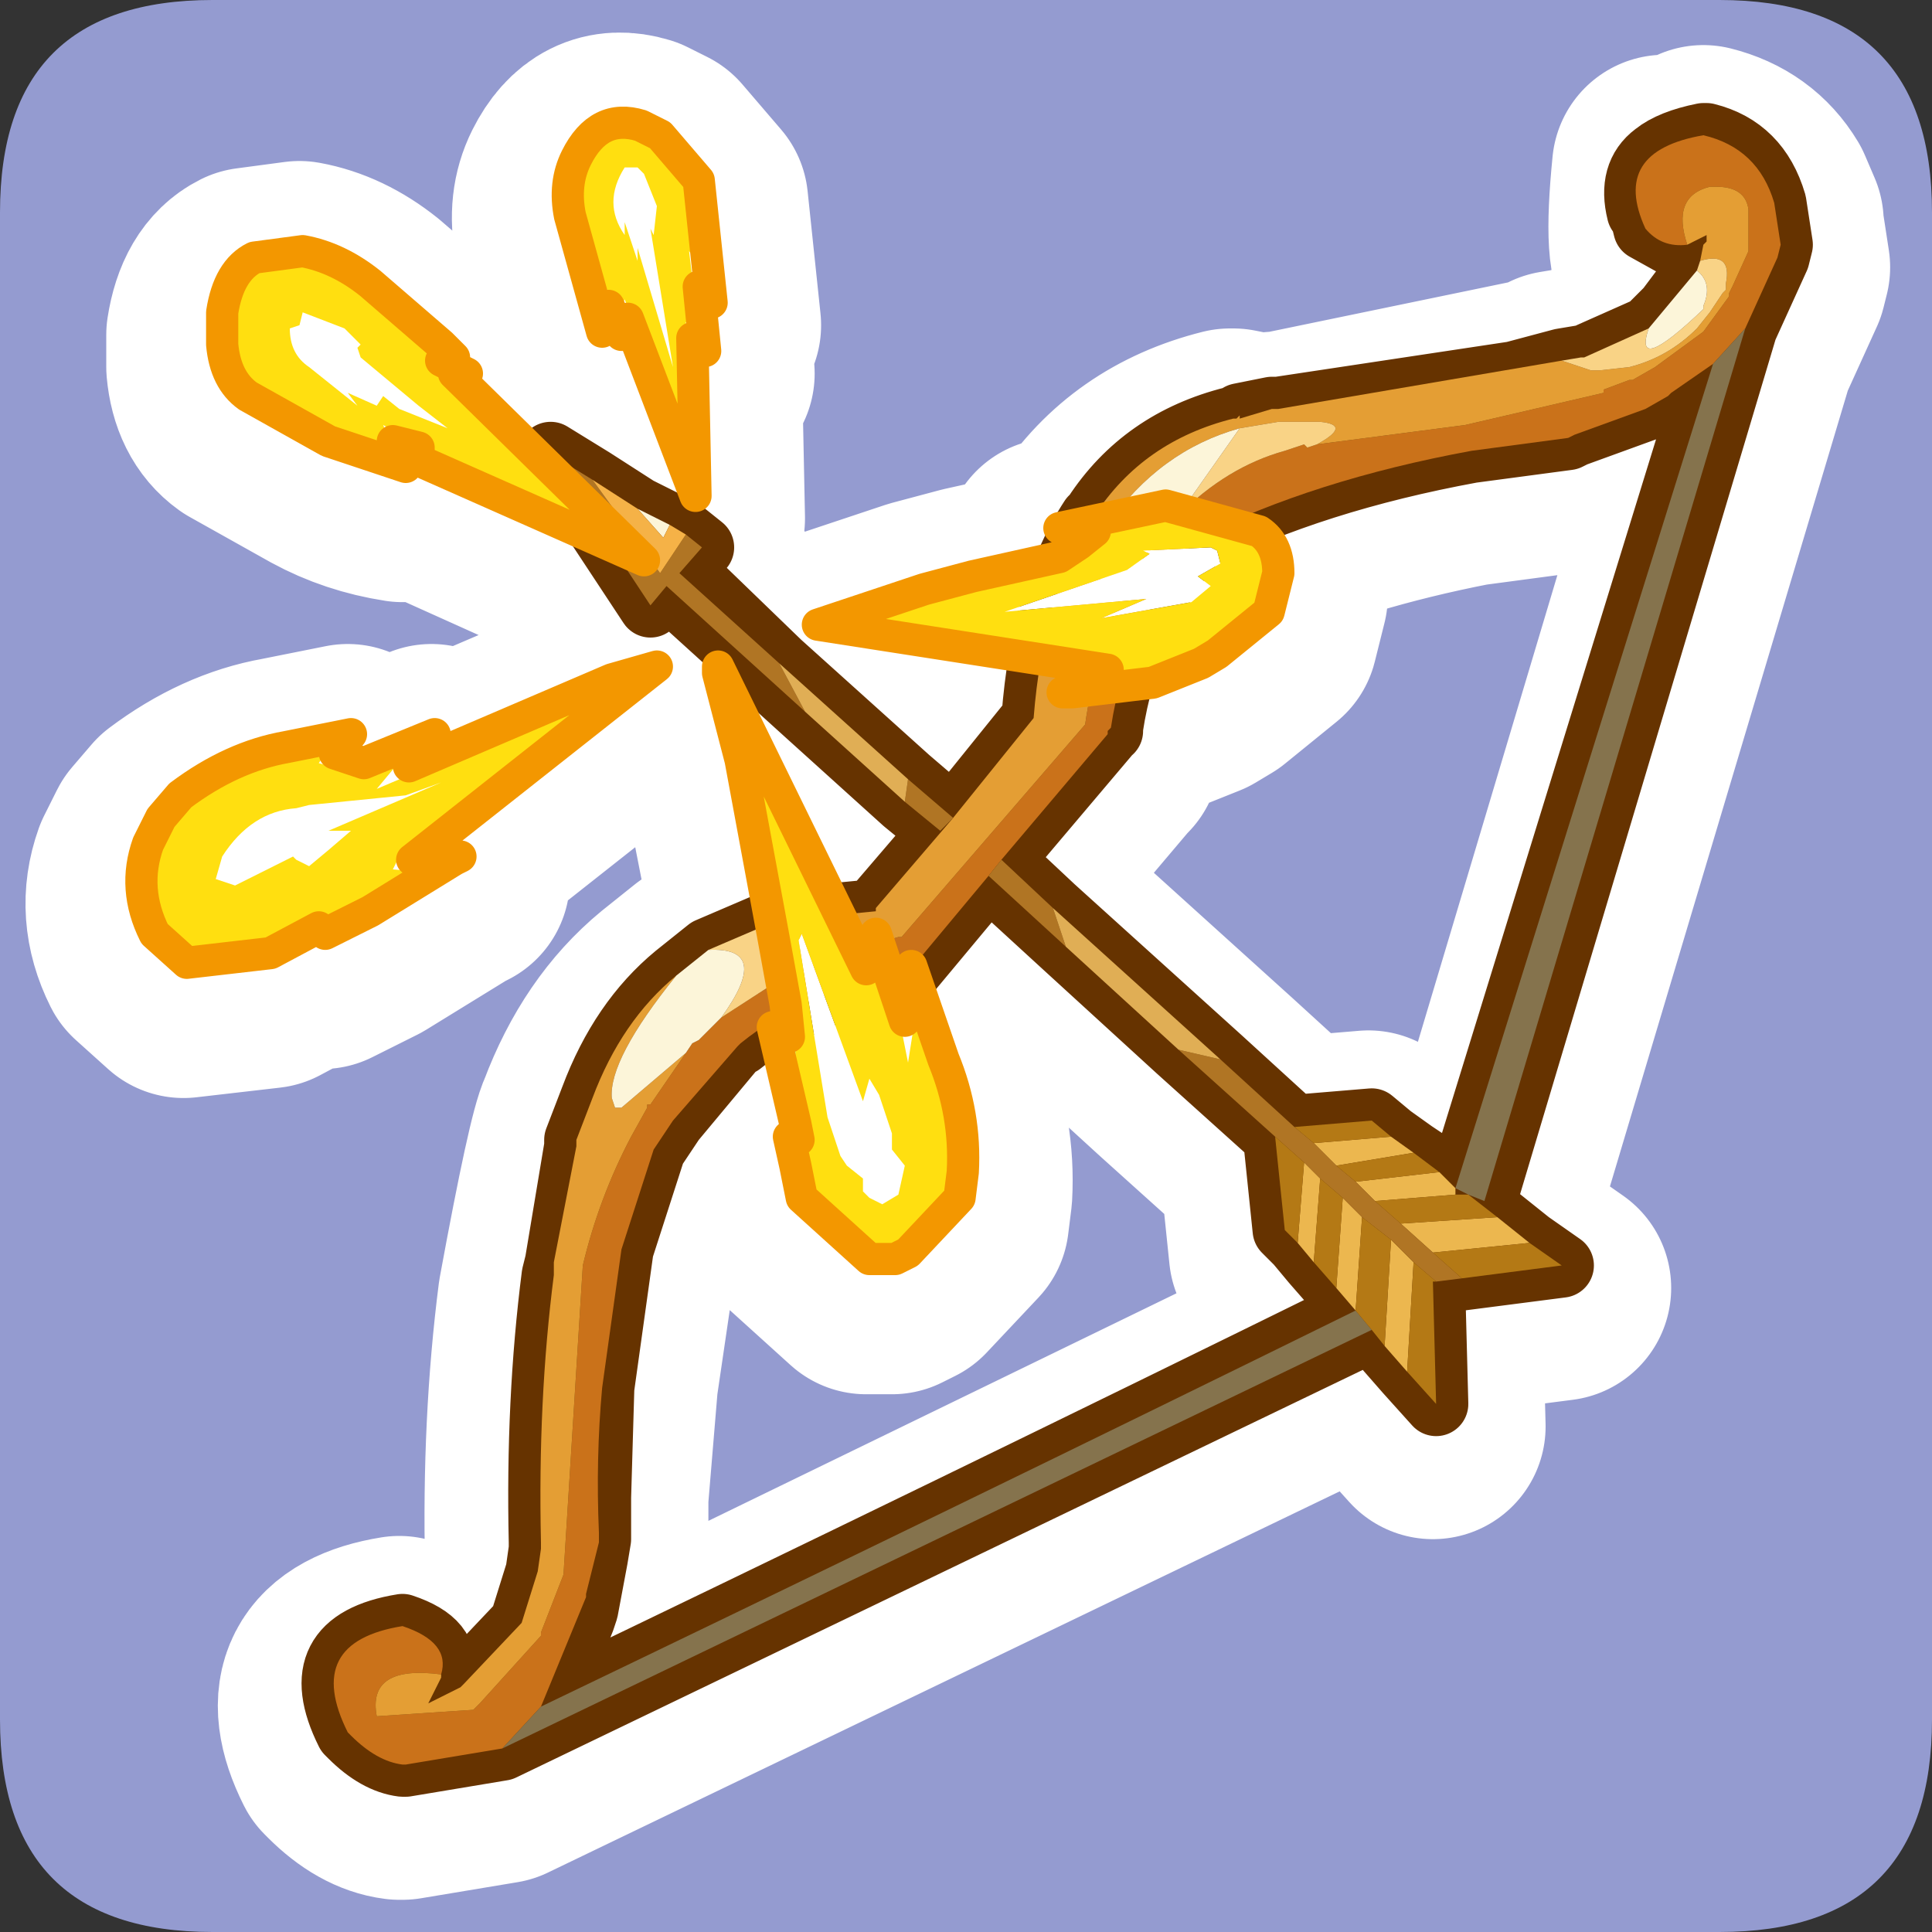 <?xml version="1.0" encoding="UTF-8" standalone="no"?>
<svg xmlns:ffdec="https://www.free-decompiler.com/flash" xmlns:xlink="http://www.w3.org/1999/xlink" ffdec:objectType="frame" height="30.0px" width="30.0px" xmlns="http://www.w3.org/2000/svg">
  <rect width="100%" height="100%" fill="#333333" stroke="none"/>
  <g transform="matrix(1.0, 0.0, 0.0, 1.0, 0.0, 0.0)">
    <use ffdec:characterId="1" height="30.0" transform="matrix(1.0, 0.0, 0.0, 1.0, 0.0, 0.0)" width="30.0" xlink:href="#shape0"/>
  </g>
  <defs>
    <g id="shape0" transform="matrix(1.0, 0.0, 0.0, 1.0, 0.0, 0.0)">
      <path d="M0.0 0.0 L30.0 0.0 30.0 30.0 0.0 30.0 0.0 0.0" fill="#33cc66" fill-opacity="0.0" fill-rule="evenodd" stroke="none"/>
      <path d="M26.7 30.0 L3.3 30.0 Q0.0 30.0 0.0 26.7 L0.0 3.3 Q0.0 0.0 3.3 0.0 L26.7 0.0 Q30.0 0.0 30.0 3.3 L30.0 26.7 Q30.0 30.0 26.7 30.0" fill="#949bd0" fill-rule="evenodd" stroke="none"/>
      <path d="M26.45 2.45 Q27.05 2.6 27.35 3.1 L27.5 3.45 27.5 3.5 27.6 4.15 27.55 4.35 27.05 5.45 23.0 19.0 22.75 18.9 23.2 19.25 23.7 19.65 24.2 20.0 22.65 20.2 22.25 20.25 22.2 20.25 22.25 22.15 21.8 21.65 21.45 21.25 21.25 21.0 7.75 27.5 6.25 27.75 6.2 27.75 Q5.8 27.7 5.4 27.3 L5.35 27.25 Q4.65 25.85 6.2 25.6 6.95 25.85 6.8 26.35 L6.8 26.4 6.6 26.8 6.9 26.65 7.1 26.55 7.15 26.5 8.05 25.55 8.3 24.75 8.35 24.4 8.35 24.3 Q8.3 22.1 8.55 20.15 9.0 17.7 9.15 17.4 9.6 16.2 10.45 15.5 L10.95 15.1 Q11.4 14.85 11.95 14.7 L11.45 12.15 11.1 10.8 11.1 10.7 13.0 14.55 13.55 14.5 13.55 14.45 14.75 13.05 14.55 13.25 14.0 12.8 12.45 11.4 10.3 9.45 10.05 9.75 9.45 8.85 6.45 7.5 6.45 7.3 6.05 7.2 6.25 7.6 Q5.6 7.5 5.05 7.2 L3.8 6.5 Q3.45 6.25 3.4 5.7 L3.4 5.2 Q3.5 4.55 3.9 4.35 L4.65 4.25 Q5.2 4.35 5.7 4.75 L6.8 5.7 7.0 5.9 6.8 5.95 7.2 6.15 7.0 6.15 8.95 8.05 8.5 7.4 9.15 7.8 9.85 8.25 10.35 8.5 10.6 8.65 10.85 8.85 10.55 9.2 12.05 10.65 14.05 12.45 14.75 13.05 16.0 11.5 16.15 10.6 12.65 10.05 14.3 9.5 15.05 9.3 16.4 9.0 16.65 8.85 16.8 8.6 16.4 8.55 16.95 8.4 16.95 8.35 Q17.7 7.2 19.1 6.85 L19.15 6.85 19.65 6.95 19.8 6.9 19.9 6.9 24.25 6.0 24.2 5.95 24.5 5.9 24.55 5.9 24.65 5.85 24.85 5.8 25.55 5.45 25.85 5.15 26.2 4.75 26.3 4.55 26.35 4.45 26.35 4.4 Q26.85 4.25 26.75 4.75 L26.75 4.85 26.7 4.9 26.5 5.2 26.4 5.5 26.8 4.95 26.8 4.9 26.85 4.8 27.1 4.25 27.1 3.6 Q27.05 3.25 26.6 3.25 M27.05 5.45 L26.55 6.0 25.9 6.45 25.85 6.5 25.5 6.7 24.4 7.1 24.3 7.15 22.8 7.35 Q20.75 7.75 19.15 8.45 L19.5 8.6 19.8 9.25 19.65 9.85 18.85 10.5 18.6 10.65 17.85 10.95 17.35 11.1 17.2 11.65 17.2 11.7 17.15 11.7 17.15 11.75 15.5 13.7 16.3 14.45 18.9 16.8 20.05 17.85 21.25 17.75 21.55 18.0 21.9 18.25 22.35 18.55 22.6 18.85 22.55 18.9 22.75 18.9 M25.85 2.6 Q25.7 4.1 25.95 4.15 M24.55 5.9 L24.25 6.0 24.65 6.1 24.8 6.1 25.25 6.05 25.65 6.05 M19.8 6.9 L20.35 7.05 19.65 6.95 19.6 6.95 19.2 7.0 18.35 8.25 18.4 8.25 19.9 7.35 20.4 7.25 20.45 7.25 23.15 6.65 24.0 6.7 M21.9 18.25 L20.7 18.45 21.0 18.7 22.3 18.55 22.35 18.55 M21.55 18.0 L20.35 18.1 20.7 18.45 M23.2 19.25 L21.7 19.35 22.2 19.8 23.7 19.65 M20.45 18.65 L20.35 19.95 20.7 20.35 20.8 18.95 21.1 19.25 21.55 19.6 21.9 19.95 22.25 20.25 M21.0 18.7 L21.3 19.0 22.55 18.9 M21.1 19.25 L21.0 20.7 21.25 21.0 M20.7 20.35 L21.0 20.7 8.35 26.85 7.75 27.5 M21.3 19.0 L21.7 19.35 M21.55 19.6 L21.45 21.25 M22.2 19.8 L22.65 20.2 M21.9 19.95 L21.8 21.65 M11.0 5.05 L10.8 4.8 10.9 5.8 10.7 5.6 10.75 8.05 9.7 5.3 9.6 5.55 9.4 5.1 9.3 5.5 8.8 3.7 Q8.7 3.2 8.9 2.8 9.25 2.1 9.9 2.3 L10.2 2.45 10.8 3.15 11.0 5.05 M9.85 8.25 L10.25 8.7 10.35 8.5 M9.15 7.8 L10.2 9.25 10.6 8.65 M12.05 10.65 L12.45 11.4 M19.2 7.0 Q18.05 7.3 17.3 8.3 L18.05 8.2 18.35 8.25 M18.4 8.25 L19.15 8.45 M16.65 8.85 L16.7 8.8 16.95 8.6 16.8 8.6 M16.95 8.4 L17.3 8.3 M16.95 10.75 L16.95 10.85 17.15 10.75 16.95 10.75 16.15 10.6 M13.0 14.55 L13.25 15.1 13.5 15.0 13.55 14.85 13.6 15.0 13.9 14.9 13.95 14.9 16.8 11.6 16.9 11.1 16.6 11.1 16.45 11.1 16.95 10.85 M17.35 11.1 L16.9 11.1 M8.95 8.05 L9.95 9.05 9.45 8.85 M6.7 11.75 L6.3 12.25 9.45 10.9 10.15 10.7 6.35 13.7 7.1 13.65 7.0 13.7 5.7 14.5 5.0 14.85 4.9 14.75 4.15 15.15 2.85 15.3 2.35 14.85 Q2.0 14.15 2.25 13.45 L2.45 13.05 2.75 12.7 Q3.55 12.1 4.4 11.95 L5.4 11.75 5.15 12.05 5.6 12.2 6.7 11.75 M11.1 16.2 L10.8 16.5 10.7 16.55 10.6 16.7 10.05 17.5 10.0 17.5 10.0 17.55 9.75 18.0 Q9.25 18.9 9.0 20.0 L8.7 24.8 8.35 25.7 8.35 25.75 7.3 26.9 5.8 27.0 Q5.65 26.2 6.8 26.35 M10.45 15.5 Q9.4 16.8 9.45 17.4 L9.5 17.55 9.6 17.55 10.6 16.7 M8.35 26.85 L8.9 25.75 9.0 25.5 9.05 25.35 9.15 24.85 9.2 24.55 9.25 24.3 9.25 24.25 9.25 23.6 9.25 23.25 9.3 22.65 9.4 21.45 9.65 19.75 Q9.8 18.9 10.1 18.2 L10.4 17.75 M13.6 15.0 L13.8 15.5 14.05 15.45 14.1 15.4 15.3 13.95 15.5 13.7 M16.3 14.45 L16.5 15.05 18.25 16.65 18.9 16.8 M15.3 13.95 L16.5 15.05 M19.75 18.0 L19.9 19.45 20.1 19.65 20.2 18.4 19.75 18.0 18.25 16.65 M14.05 12.45 L14.0 12.8 M13.25 15.1 L13.4 15.4 13.5 15.0 M11.45 16.55 L12.2 16.1 12.15 15.95 12.1 15.55 11.95 14.85 11.95 14.7 M14.1 15.4 L14.6 16.8 Q14.95 17.65 14.9 18.55 L14.85 18.95 14.05 19.8 13.85 19.9 13.45 19.9 12.4 18.95 12.3 18.45 12.2 18.0 12.3 18.0 12.35 18.05 12.3 17.8 11.95 16.3 12.2 16.45 12.2 16.1 M13.8 15.5 L14.0 16.2 14.1 15.4 M20.1 19.65 L20.35 19.95 M20.05 17.85 L20.35 18.1" fill="none" stroke="#ffffff" stroke-linecap="round" stroke-linejoin="round" stroke-width="3.5"/>
      <path d="M26.2 3.75 L26.0 3.8 25.55 3.55 25.5 3.35 25.45 3.3 Q25.3 2.7 25.7 2.4 25.95 2.2 26.45 2.1 L26.5 2.1 Q27.3 2.3 27.55 3.15 L27.65 3.8 27.6 4.0 27.1 5.1 26.6 5.65 25.95 6.1 25.9 6.15 25.55 6.35 24.45 6.75 24.35 6.8 22.85 7.0 Q20.4 7.45 18.6 8.35 L18.55 8.4 Q17.5 9.65 17.25 11.3 L17.25 11.35 17.2 11.35 17.2 11.4 15.55 13.35 15.35 13.6 14.1 15.1 Q12.55 15.35 11.5 16.2 L11.45 16.2 10.45 17.4 10.15 17.85 9.65 19.4 9.35 21.55 9.3 23.25 9.3 23.9 9.25 24.2 9.1 25.0 9.05 25.15 8.95 25.4 8.4 26.5 7.8 27.15 6.3 27.4 6.25 27.4 Q5.85 27.35 5.45 26.95 L5.4 26.9 Q4.7 25.5 6.25 25.25 7.0 25.5 6.85 26.0 5.7 25.85 5.85 26.65 L7.35 26.55 7.45 26.5 7.45 26.45 8.4 25.4 8.4 25.35 8.75 24.45 9.05 19.65 Q9.3 18.55 9.8 17.65 L10.05 17.2 10.05 17.15 10.1 17.15 10.65 16.35 10.75 16.2 10.85 16.15 11.15 15.85 11.2 15.8 11.25 15.8 11.25 15.75 12.05 15.25 Q12.9 14.8 13.95 14.55 L14.0 14.55 16.85 11.25 Q17.0 10.2 17.45 9.15 L17.45 9.1 17.45 9.05 17.5 9.0 17.95 8.4 18.0 8.35 18.2 8.1 18.25 8.1 18.25 8.05 18.3 8.0 Q19.05 7.25 19.95 7.0 L20.25 6.9 20.3 6.9 20.5 6.9 22.75 6.6 24.5 6.2 24.9 6.05 25.3 5.95 25.35 5.9 25.7 5.7 26.25 5.35 26.45 5.15 26.85 4.6 26.85 4.55 26.9 4.45 27.15 3.9 27.15 3.25 Q27.1 2.9 26.65 2.9 L26.55 2.9 26.3 3.0 Q26.0 3.25 26.2 3.75" fill="#965513" fill-rule="evenodd" stroke="none"/>
      <path d="M26.2 3.75 Q26.0 3.25 26.3 3.0 L26.55 2.9 26.65 2.9 Q27.1 2.9 27.15 3.25 L27.15 3.9 26.9 4.45 26.85 4.55 26.85 4.6 26.45 5.15 26.25 5.35 25.7 5.7 25.35 5.9 25.3 5.95 24.9 6.05 24.5 6.2 22.75 6.6 20.5 6.9 Q21.0 6.6 20.5 6.55 L19.95 6.55 19.85 6.55 19.25 6.65 Q18.0 7.0 17.2 8.15 L17.15 8.2 Q16.8 9.15 17.45 9.15 17.0 10.2 16.85 11.25 L14.0 14.55 13.95 14.55 Q12.9 14.8 12.05 15.25 12.8 14.6 12.05 14.3 L13.6 14.15 13.6 14.1 14.8 12.7 16.05 11.15 Q16.2 9.2 16.95 8.05 L17.0 8.05 17.0 8.0 Q17.75 6.85 19.15 6.5 L19.2 6.5 19.25 6.45 19.75 6.35 19.85 6.35 23.5 5.8 24.25 5.6 Q24.35 5.8 24.75 5.75 L24.8 5.75 24.85 5.75 25.3 5.7 26.3 5.1 26.35 5.1 26.55 4.85 26.75 4.55 26.8 4.5 26.8 4.4 Q26.9 3.9 26.4 4.05 L26.5 3.8 26.5 3.75 26.5 3.65 26.4 3.7 26.3 3.75 26.2 3.75 M10.65 16.35 L10.1 17.15 10.05 17.15 10.05 17.2 9.8 17.65 Q9.3 18.55 9.05 19.65 L8.75 24.45 8.4 25.35 8.4 25.4 7.45 26.45 7.45 26.5 7.35 26.55 5.85 26.65 Q5.7 25.85 6.85 26.0 L6.85 26.05 6.65 26.45 6.95 26.3 7.15 26.2 7.2 26.15 8.1 25.2 8.35 24.4 8.4 24.05 8.4 23.95 Q8.35 21.75 8.6 19.8 L8.65 19.6 8.95 17.8 8.95 17.75 8.95 17.7 9.2 17.05 Q9.65 15.85 10.5 15.15 9.45 16.45 9.5 17.05 L9.55 17.2 9.65 17.2 10.65 16.35" fill="#b77618" fill-rule="evenodd" stroke="none"/>
      <path d="M20.5 6.9 L20.3 6.9 20.25 6.9 19.95 7.0 Q19.05 7.25 18.3 8.0 L19.25 6.65 19.85 6.55 19.95 6.55 20.5 6.55 Q21.0 6.6 20.5 6.9 M12.05 15.25 L11.25 15.75 Q12.0 14.7 11.0 14.75 L12.05 14.3 Q12.8 14.6 12.05 15.25 M26.4 4.05 Q26.9 3.9 26.8 4.4 L26.8 4.5 26.75 4.55 26.55 4.85 26.35 5.1 26.3 5.1 25.3 5.7 24.85 5.75 24.8 5.75 24.75 5.75 Q24.35 5.8 24.25 5.6 L24.55 5.55 24.6 5.55 24.7 5.5 25.6 5.1 Q25.5 5.4 25.65 5.4 L26.4 4.8 26.45 4.75 26.45 4.8 26.45 4.75 26.45 4.35 26.35 4.2 26.4 4.1 26.4 4.05" fill="#f5be4a" fill-rule="evenodd" stroke="none"/>
      <path d="M18.3 8.0 L18.25 8.05 18.25 8.1 18.2 8.1 18.0 8.35 17.95 8.4 17.5 9.0 17.45 9.05 17.45 9.1 17.45 9.15 Q16.8 9.15 17.15 8.2 L17.2 8.15 Q18.0 7.0 19.25 6.65 L18.3 8.0 M11.25 15.75 L11.25 15.8 11.2 15.8 11.15 15.85 10.85 16.15 10.75 16.2 10.65 16.35 9.65 17.2 9.55 17.2 9.5 17.05 Q9.45 16.45 10.5 15.15 L11.0 14.75 Q12.0 14.7 11.25 15.75 M26.35 4.2 L26.45 4.35 26.45 4.75 26.45 4.8 26.45 4.75 26.4 4.8 25.65 5.4 Q25.5 5.4 25.6 5.1 L25.9 4.8 26.35 4.2 M9.9 7.9 L10.4 8.15 10.3 8.35 9.9 7.9" fill="#fcf5d9" fill-rule="evenodd" stroke="none"/>
      <path d="M7.8 27.15 L8.4 26.5 Q14.75 23.45 21.05 20.35 L21.3 20.65 7.8 27.15 M26.6 5.65 L27.1 5.1 23.05 18.65 22.8 18.55 22.65 18.45 26.6 5.65" fill="#85734d" fill-rule="evenodd" stroke="none"/>
      <path d="M15.35 13.6 L15.55 13.35 16.35 14.1 16.55 14.7 15.35 13.6 M22.7 19.85 L22.3 19.9 21.95 19.6 21.6 19.25 21.15 18.9 20.85 18.6 20.5 18.25 20.25 18.05 19.8 17.65 18.3 16.3 18.95 16.45 20.1 17.5 20.4 17.75 20.75 18.1 21.05 18.35 21.35 18.65 21.75 19.0 22.25 19.45 22.7 19.85 M14.1 12.1 L14.8 12.7 14.6 12.9 14.05 12.45 14.1 12.1 M12.5 11.05 L10.35 9.1 10.1 9.4 8.55 7.05 9.2 7.45 10.25 8.9 10.65 8.3 10.9 8.5 10.6 8.85 12.1 10.3 12.5 11.05" fill="#774e18" fill-rule="evenodd" stroke="none"/>
      <path d="M14.1 12.1 L14.05 12.45 12.5 11.05 12.1 10.3 14.1 12.1 M16.35 14.1 L18.95 16.45 18.3 16.3 16.55 14.7 16.35 14.1" fill="#e0ae55" fill-rule="evenodd" stroke="none"/>
      <path d="M23.25 18.9 L23.75 19.3 22.25 19.45 21.75 19.0 23.25 18.9 M21.85 21.3 L21.5 20.9 21.6 19.25 21.95 19.6 21.85 21.3 M21.6 17.65 L21.95 17.9 20.75 18.1 20.4 17.75 21.6 17.65 M22.4 18.2 L22.65 18.45 22.6 18.55 21.35 18.65 21.05 18.35 22.4 18.2 M20.85 18.6 L21.15 18.9 21.05 20.35 20.75 20.0 20.85 18.6 M20.25 18.05 L20.5 18.25 20.4 19.6 20.15 19.3 20.25 18.05" fill="#ecb74f" fill-rule="evenodd" stroke="none"/>
      <path d="M22.8 18.55 L23.25 18.9 21.75 19.0 21.35 18.65 22.6 18.55 22.8 18.55 M23.75 19.3 L24.25 19.65 22.7 19.85 22.25 19.45 23.75 19.3 M22.3 19.9 L22.25 19.9 22.3 21.8 21.85 21.3 21.95 19.6 22.3 19.9 M21.5 20.9 L21.3 20.65 21.05 20.35 21.15 18.9 21.6 19.25 21.5 20.9 M20.1 17.5 L21.3 17.4 21.6 17.65 20.4 17.75 20.1 17.5 M21.95 17.9 L22.4 18.2 21.05 18.35 20.75 18.1 21.95 17.9 M20.5 18.25 L20.85 18.6 20.75 20.0 20.4 19.6 20.5 18.25 M19.8 17.65 L20.25 18.05 20.15 19.3 19.95 19.1 19.8 17.65" fill="#b47915" fill-rule="evenodd" stroke="none"/>
      <path d="M9.2 7.45 L9.9 7.9 10.3 8.35 10.4 8.15 10.65 8.3 10.25 8.9 9.2 7.45" fill="#f5b247" fill-rule="evenodd" stroke="none"/>
      <path d="M27.1 5.1 L27.6 4.0 27.65 3.8 27.55 3.15 Q27.3 2.3 26.5 2.1 L26.45 2.1 Q25.95 2.2 25.7 2.4 25.3 2.7 25.45 3.3 L25.5 3.35 25.55 3.55 26.0 3.8 26.2 3.75 Q26.0 3.25 26.3 3.0 L26.55 2.9 26.65 2.9 Q27.1 2.9 27.15 3.25 L27.15 3.9 26.9 4.45 26.85 4.55 26.85 4.6 26.45 5.15 26.25 5.35 25.7 5.7 25.35 5.9 25.3 5.95 24.9 6.05 24.5 6.2 22.75 6.6 20.5 6.9 20.3 6.9 20.25 6.9 19.95 7.0 Q19.05 7.25 18.3 8.0 L18.25 8.05 18.25 8.1 18.2 8.1 18.0 8.35 17.95 8.4 17.5 9.0 17.45 9.05 17.45 9.1 17.45 9.15 Q17.0 10.2 16.85 11.25 L14.0 14.55 13.95 14.55 Q12.9 14.8 12.05 15.25 L11.25 15.75 11.25 15.8 11.2 15.8 11.15 15.85 10.85 16.15 10.75 16.2 10.65 16.35 10.1 17.15 10.05 17.15 10.05 17.2 9.8 17.65 Q9.3 18.55 9.05 19.65 L8.75 24.45 8.4 25.35 8.4 25.4 7.45 26.45 7.45 26.5 7.35 26.55 5.85 26.65 Q5.7 25.85 6.85 26.0 7.0 25.5 6.25 25.25 4.7 25.5 5.4 26.9 L5.45 26.95 Q5.85 27.35 6.25 27.4 L6.3 27.4 7.8 27.15 8.4 26.5 8.95 25.4 9.05 25.15 9.1 25.0 9.25 24.2 9.3 23.9 9.3 23.25 9.35 21.55 9.65 19.4 10.15 17.85 10.45 17.4 11.45 16.2 11.5 16.2 Q12.55 15.35 14.1 15.1 L15.35 13.6 15.55 13.35 17.2 11.4 17.2 11.35 17.25 11.35 17.25 11.3 Q17.5 9.65 18.55 8.4 L18.6 8.35 Q20.4 7.45 22.85 7.0 L24.35 6.8 24.45 6.75 25.55 6.35 25.9 6.15 25.95 6.1 26.6 5.65 27.1 5.1 23.05 18.65 22.8 18.55 23.25 18.9 23.75 19.3 24.25 19.65 22.7 19.85 22.3 19.9 22.25 19.9 22.3 21.8 21.85 21.3 21.5 20.9 21.3 20.65 7.8 27.15 M26.2 3.75 L26.3 3.75 26.4 3.7 26.5 3.65 26.5 3.75 26.5 3.8 26.4 4.05 Q26.9 3.9 26.8 4.4 L26.8 4.5 26.75 4.55 26.55 4.85 26.35 5.1 26.3 5.1 25.3 5.7 24.85 5.75 24.8 5.75 24.75 5.75 Q24.35 5.8 24.25 5.6 L23.5 5.8 19.85 6.35 19.75 6.35 19.25 6.45 19.2 6.5 19.15 6.5 Q17.75 6.85 17.0 8.0 L17.0 8.05 16.95 8.05 Q16.2 9.2 16.05 11.15 L14.8 12.7 13.6 14.1 13.6 14.15 12.05 14.3 Q12.8 14.6 12.05 15.25 M26.4 4.05 L26.4 4.1 26.35 4.2 26.45 4.35 26.45 4.75 26.45 4.8 26.45 4.75 26.4 4.8 25.65 5.4 Q25.5 5.4 25.6 5.1 L24.7 5.5 24.6 5.55 24.55 5.55 24.25 5.6 M26.35 4.2 L25.9 4.8 25.6 5.1 M19.25 6.65 L19.85 6.55 19.95 6.55 20.5 6.55 Q21.0 6.6 20.5 6.9 M17.45 9.15 Q16.8 9.15 17.15 8.2 L17.2 8.15 Q18.0 7.0 19.25 6.65 L18.3 8.0 M14.05 12.45 L14.6 12.9 14.8 12.7 14.1 12.1 14.05 12.45 12.5 11.05 10.35 9.1 10.1 9.4 8.55 7.05 9.2 7.45 9.9 7.9 10.4 8.15 10.65 8.3 10.9 8.5 10.6 8.85 12.1 10.3 14.1 12.1 M15.55 13.35 L16.35 14.1 18.95 16.45 20.1 17.5 21.3 17.4 21.6 17.65 21.95 17.9 22.4 18.2 22.65 18.45 26.6 5.65 M16.55 14.7 L18.3 16.3 18.95 16.45 M16.55 14.7 L16.35 14.1 M15.35 13.6 L16.55 14.7 M9.2 7.45 L10.25 8.9 10.65 8.3 M9.9 7.9 L10.3 8.35 10.4 8.15 M12.1 10.3 L12.5 11.05 M11.0 14.75 L10.5 15.15 Q9.45 16.45 9.5 17.05 L9.55 17.2 9.65 17.2 10.65 16.35 M11.0 14.75 Q12.0 14.7 11.25 15.75 M12.05 14.3 L11.0 14.75 M10.5 15.15 Q9.65 15.85 9.2 17.05 L8.95 17.7 8.95 17.75 8.95 17.8 8.65 19.6 8.6 19.8 Q8.35 21.75 8.4 23.95 L8.4 24.05 8.35 24.4 8.1 25.2 7.2 26.15 7.15 26.2 6.95 26.3 6.65 26.45 6.85 26.05 6.85 26.0 M22.8 18.55 L22.65 18.45 22.6 18.55 22.8 18.55 M21.35 18.65 L22.6 18.55 M20.4 17.75 L20.75 18.1 21.95 17.9 M20.75 18.1 L21.05 18.35 22.4 18.2 M20.5 18.25 L20.85 18.6 21.15 18.9 21.6 19.25 21.95 19.6 22.3 19.9 M20.25 18.05 L20.5 18.25 20.4 19.6 20.75 20.0 20.85 18.6 M19.8 17.65 L20.25 18.05 20.15 19.3 20.4 19.6 M20.1 17.5 L20.4 17.75 21.6 17.65 M19.8 17.65 L19.95 19.1 20.15 19.3 M20.75 20.0 L21.05 20.35 21.15 18.9 M22.25 19.45 L22.7 19.85 M21.75 19.0 L22.25 19.45 23.75 19.3 M21.05 18.35 L21.35 18.65 21.75 19.0 23.25 18.9 M21.05 20.35 L21.3 20.65 M21.6 19.25 L21.5 20.9 M21.95 19.6 L21.85 21.3 M21.05 20.35 Q14.75 23.45 8.4 26.5 M18.3 16.3 L19.8 17.65" fill="none" stroke="#663300" stroke-linecap="round" stroke-linejoin="round" stroke-width="1.0"/>
      <path d="M20.45 6.9 L22.75 6.6 24.9 6.1 24.9 6.05 25.3 5.9 25.35 5.9 25.7 5.7 26.45 5.15 26.85 4.6 26.85 4.55 26.9 4.45 27.15 3.9 27.15 3.25 Q27.1 2.9 26.65 2.9 L26.55 2.9 Q25.95 3.05 26.2 3.8 25.8 3.85 25.55 3.55 25.0 2.35 26.45 2.1 27.3 2.3 27.55 3.15 L27.65 3.8 27.6 4.0 27.1 5.1 26.6 5.65 25.95 6.1 25.9 6.15 25.55 6.35 24.45 6.75 24.35 6.8 22.85 7.0 Q20.4 7.45 18.6 8.35 L18.55 8.4 Q17.5 9.65 17.25 11.3 L17.2 11.35 17.2 11.4 15.55 13.35 15.35 13.6 14.1 15.1 Q12.55 15.35 11.5 16.2 L11.45 16.25 10.45 17.4 10.15 17.85 9.65 19.4 9.35 21.55 Q9.25 22.65 9.3 23.8 L9.3 23.85 9.3 23.95 9.15 24.55 9.1 24.75 9.1 24.8 8.4 26.5 7.8 27.15 6.3 27.4 6.25 27.4 Q5.85 27.35 5.45 26.95 L5.4 26.9 Q4.7 25.5 6.25 25.25 7.0 25.5 6.85 26.0 5.7 25.85 5.85 26.65 L7.35 26.55 7.4 26.5 7.45 26.45 8.4 25.4 8.4 25.35 8.75 24.45 9.05 19.65 Q9.3 18.6 9.8 17.65 L10.05 17.2 10.05 17.15 10.1 17.15 10.65 16.35 10.75 16.2 10.85 16.15 11.15 15.85 11.2 15.8 12.05 15.25 Q12.9 14.85 13.95 14.55 L14.0 14.55 16.85 11.25 Q17.0 10.2 17.45 9.15 L17.45 9.05 17.5 9.0 17.95 8.4 18.0 8.35 18.2 8.1 18.25 8.1 18.25 8.05 18.3 8.0 Q19.05 7.25 19.95 7.0 L20.25 6.9 20.3 6.95 20.45 6.9" fill="#ca721a" fill-rule="evenodd" stroke="none"/>
      <path d="M26.2 3.8 Q25.95 3.05 26.55 2.9 L26.65 2.9 Q27.1 2.9 27.15 3.25 L27.15 3.9 26.9 4.45 26.85 4.55 26.85 4.6 26.45 5.15 25.7 5.7 25.35 5.9 25.3 5.9 24.9 6.05 24.9 6.1 22.75 6.6 20.45 6.9 Q21.0 6.6 20.5 6.55 L19.95 6.55 19.85 6.55 19.25 6.65 Q18.0 7.0 17.2 8.15 L17.15 8.2 Q16.8 9.15 17.45 9.15 17.0 10.2 16.85 11.25 L14.0 14.55 13.95 14.55 Q12.9 14.85 12.05 15.25 12.8 14.6 12.05 14.3 L13.6 14.15 13.6 14.1 14.8 12.7 16.05 11.15 Q16.2 9.25 16.95 8.05 L17.0 8.05 17.0 8.0 Q17.75 6.85 19.15 6.5 L19.2 6.5 19.25 6.45 19.25 6.5 19.75 6.35 19.85 6.35 24.25 5.6 24.7 5.75 24.75 5.75 24.85 5.75 25.3 5.7 Q25.9 5.55 26.35 5.1 L26.55 4.85 26.75 4.55 26.8 4.5 26.8 4.4 Q26.9 3.9 26.4 4.05 L26.45 3.8 26.5 3.75 26.5 3.65 26.4 3.7 26.2 3.8 M10.65 16.35 L10.1 17.15 10.05 17.15 10.05 17.2 9.8 17.65 Q9.3 18.6 9.05 19.65 L8.75 24.45 8.4 25.35 8.4 25.4 7.45 26.45 7.4 26.5 7.35 26.55 5.85 26.65 Q5.7 25.85 6.85 26.0 L6.85 26.05 6.65 26.45 6.95 26.3 7.15 26.2 7.2 26.15 8.1 25.2 8.35 24.4 8.4 24.05 8.4 23.95 Q8.35 21.75 8.6 19.8 L8.6 19.6 8.95 17.8 8.95 17.7 9.2 17.05 Q9.65 15.85 10.5 15.15 9.45 16.45 9.5 17.05 L9.55 17.2 9.65 17.2 10.65 16.35" fill="#e49e34" fill-rule="evenodd" stroke="none"/>
      <path d="M20.45 6.9 L20.3 6.95 20.25 6.9 19.95 7.0 Q19.05 7.25 18.3 8.0 L19.25 6.65 19.85 6.55 19.95 6.55 20.5 6.55 Q21.0 6.6 20.45 6.9 M12.05 15.25 L11.2 15.8 Q12.0 14.7 11.0 14.75 L12.05 14.3 Q12.8 14.6 12.05 15.25 M26.4 4.05 Q26.9 3.9 26.8 4.4 L26.8 4.5 26.75 4.55 26.55 4.85 26.35 5.1 Q25.9 5.55 25.3 5.7 L24.85 5.75 24.75 5.75 24.7 5.75 24.25 5.6 24.55 5.55 24.6 5.55 25.6 5.1 Q25.35 5.85 26.45 4.8 L26.45 4.75 Q26.6 4.4 26.35 4.2 L26.4 4.05" fill="#f9d386" fill-rule="evenodd" stroke="none"/>
      <path d="M18.3 8.0 L18.25 8.05 18.25 8.1 18.2 8.1 18.0 8.35 17.95 8.4 17.5 9.0 17.45 9.05 17.45 9.15 Q16.8 9.15 17.15 8.2 L17.2 8.15 Q18.0 7.0 19.25 6.65 L18.3 8.0 M11.2 15.8 L11.15 15.85 10.85 16.15 10.75 16.2 10.65 16.35 9.65 17.2 9.55 17.2 9.5 17.05 Q9.45 16.45 10.5 15.15 L11.0 14.75 Q12.0 14.7 11.2 15.8 M26.35 4.2 Q26.6 4.4 26.45 4.75 L26.45 4.8 Q25.35 5.85 25.6 5.1 L26.35 4.2 M10.4 8.15 L10.3 8.35 9.9 7.9 10.4 8.15" fill="#fcf5d9" fill-rule="evenodd" stroke="none"/>
      <path d="M7.8 27.15 L8.4 26.5 Q14.75 23.45 21.05 20.35 L21.3 20.65 7.8 27.15 M26.6 5.65 L27.1 5.1 23.05 18.65 22.8 18.55 22.6 18.45 26.6 5.65" fill="#85734d" fill-rule="evenodd" stroke="none"/>
      <path d="M20.75 18.1 L20.4 17.75 21.6 17.65 21.95 17.9 20.75 18.1 M20.25 18.05 L20.5 18.3 20.4 19.6 20.15 19.3 20.25 18.05 M20.85 18.6 L21.15 18.9 21.05 20.35 20.75 20.0 20.85 18.6 M21.6 19.25 L21.95 19.6 21.85 21.3 21.5 20.9 21.6 19.25 M22.25 19.45 L21.75 19.0 23.25 18.9 23.75 19.3 22.25 19.45 M21.35 18.65 L21.05 18.35 22.35 18.2 22.6 18.45 22.6 18.55 21.35 18.65" fill="#ecb74f" fill-rule="evenodd" stroke="none"/>
      <path d="M15.35 13.6 L15.55 13.35 16.35 14.1 16.55 14.7 15.35 13.6 M20.4 17.75 L20.75 18.1 21.05 18.35 21.35 18.65 21.75 19.0 22.25 19.45 22.7 19.85 22.3 19.9 21.95 19.6 21.6 19.25 21.15 18.9 20.85 18.6 20.5 18.3 20.25 18.05 19.8 17.65 18.3 16.3 18.95 16.45 20.1 17.5 20.4 17.75 M9.2 7.45 L10.25 8.9 10.65 8.3 10.9 8.5 10.55 8.9 12.1 10.3 12.5 11.05 10.35 9.1 10.1 9.4 8.55 7.05 9.2 7.45 M14.1 12.1 L14.8 12.7 14.6 12.9 14.05 12.45 14.1 12.1" fill="#b07524" fill-rule="evenodd" stroke="none"/>
      <path d="M20.75 18.1 L21.95 17.9 22.35 18.2 21.05 18.35 20.75 18.1 M21.6 17.65 L20.4 17.75 20.1 17.5 21.3 17.4 21.6 17.65 M19.8 17.65 L20.25 18.05 20.15 19.3 19.95 19.1 19.8 17.65 M20.5 18.3 L20.85 18.6 20.75 20.0 20.4 19.6 20.5 18.3 M21.15 18.9 L21.6 19.25 21.5 20.9 21.3 20.65 21.05 20.35 21.15 18.9 M21.95 19.6 L22.3 19.9 22.25 19.9 22.3 21.8 21.85 21.3 21.95 19.6 M22.7 19.85 L22.25 19.45 23.75 19.3 24.25 19.65 22.7 19.85 M21.75 19.0 L21.35 18.65 22.6 18.55 22.8 18.55 23.25 18.9 21.75 19.0" fill="#b47915" fill-rule="evenodd" stroke="none"/>
      <path d="M9.9 7.9 L10.3 8.35 10.4 8.15 10.65 8.3 10.25 8.9 9.2 7.45 9.9 7.9" fill="#f5b247" fill-rule="evenodd" stroke="none"/>
      <path d="M18.95 16.45 L18.3 16.3 16.55 14.7 16.35 14.1 18.95 16.45 M12.1 10.3 L14.1 12.1 14.05 12.45 12.5 11.05 12.1 10.3" fill="#e0ae55" fill-rule="evenodd" stroke="none"/>
      <path d="M10.85 2.8 L11.05 4.7 10.85 4.45 10.95 5.45 10.75 5.25 10.8 7.7 9.75 4.95 9.65 5.2 9.45 4.75 9.35 5.15 8.85 3.35 Q8.75 2.85 8.95 2.45 9.3 1.75 9.95 1.95 L10.25 2.1 10.85 2.8 M10.85 4.1 L10.7 2.85 Q10.4 2.15 9.8 2.05 9.15 2.1 8.95 2.95 L8.95 3.5 9.25 4.8 9.35 4.35 9.6 4.85 9.7 4.65 10.75 7.25 10.65 5.0 10.85 5.15 10.7 3.9 10.85 4.1 M10.15 3.65 L10.1 3.55 10.45 5.7 9.9 3.85 9.9 4.05 9.7 3.45 9.7 3.65 Q9.35 3.15 9.7 2.6 L9.9 2.6 10.0 2.7 10.2 3.2 10.15 3.65 M11.15 10.45 L11.15 10.35 13.45 15.05 13.6 14.5 14.05 15.85 14.15 15.0 14.65 16.45 Q15.0 17.3 14.95 18.2 L14.9 18.6 14.1 19.45 13.9 19.55 13.5 19.55 12.45 18.6 12.35 18.1 12.25 17.65 12.35 17.65 12.4 17.7 12.35 17.45 12.0 15.95 12.25 16.1 12.2 15.6 12.0 14.5 11.5 11.8 11.15 10.45 M14.35 9.15 L15.1 8.95 16.45 8.65 16.75 8.45 17.0 8.25 16.45 8.2 18.1 7.85 19.55 8.25 Q19.85 8.45 19.85 8.9 L19.7 9.5 18.9 10.15 18.65 10.3 17.9 10.6 16.65 10.75 16.5 10.75 17.2 10.4 12.7 9.7 14.35 9.15 M13.05 9.7 L17.4 10.35 16.75 10.65 18.05 10.45 18.5 10.25 18.85 10.05 19.0 9.9 19.75 9.2 19.8 8.95 19.65 8.55 18.9 8.1 Q17.9 7.85 16.9 8.1 L17.1 8.25 16.7 8.55 16.7 8.6 16.6 8.7 15.8 8.85 14.35 9.25 14.3 9.3 13.05 9.7 M18.8 9.1 L18.5 9.35 17.1 9.6 17.8 9.3 15.6 9.5 17.5 8.85 17.85 8.6 17.75 8.55 18.8 8.5 18.9 8.55 18.95 8.75 18.6 8.95 18.8 9.1 M5.6 5.35 L5.55 5.4 5.6 5.55 6.5 6.3 6.95 6.65 6.2 6.35 5.95 6.15 5.85 6.3 5.4 6.1 5.55 6.3 4.8 5.7 Q4.5 5.5 4.5 5.1 L4.65 5.05 4.7 4.85 5.35 5.1 5.6 5.35 M6.85 5.7 L6.65 5.5 6.55 5.4 6.9 5.45 6.4 5.1 5.4 4.35 4.4 4.0 Q3.8 4.0 3.55 4.75 L3.6 5.5 Q3.75 6.0 4.2 6.3 L6.15 7.1 5.95 6.6 6.7 7.0 6.6 7.05 6.8 7.15 6.85 7.2 9.55 8.35 6.85 5.8 6.85 5.7 M7.05 5.8 L10.0 8.7 6.5 7.15 6.5 6.95 6.1 6.85 6.3 7.25 5.1 6.85 3.85 6.15 Q3.5 5.9 3.45 5.35 L3.45 4.85 Q3.55 4.2 3.95 4.0 L4.7 3.9 Q5.25 4.0 5.75 4.4 L6.85 5.35 7.05 5.55 6.85 5.6 7.25 5.8 7.05 5.8 M4.45 11.6 L5.45 11.4 5.2 11.7 5.65 11.85 6.75 11.4 6.35 11.9 9.5 10.55 10.2 10.35 6.4 13.35 7.15 13.3 7.05 13.35 5.75 14.15 5.05 14.5 4.95 14.4 4.2 14.8 2.9 14.95 2.4 14.5 Q2.05 13.8 2.3 13.1 L2.5 12.7 2.8 12.35 Q3.6 11.75 4.45 11.6 M5.65 12.05 L4.95 11.85 5.15 11.55 Q4.1 11.7 3.1 12.3 2.45 12.6 2.35 13.55 L2.5 14.4 2.95 14.8 4.2 14.6 5.05 14.2 5.1 14.35 6.7 13.55 6.1 13.5 6.2 13.3 6.5 13.1 8.0 11.95 8.65 11.5 9.85 10.55 5.85 12.25 6.35 11.65 5.65 12.05 M6.85 12.15 L5.1 12.9 5.45 12.9 5.1 13.2 4.8 13.45 4.6 13.35 4.55 13.3 3.65 13.75 3.35 13.65 3.45 13.3 Q3.9 12.6 4.6 12.55 L4.8 12.5 6.3 12.35 6.85 12.15 M12.25 16.4 L12.5 17.85 12.45 17.9 12.4 17.85 12.35 17.75 Q12.4 18.6 12.95 19.0 L13.4 19.35 14.0 19.4 14.4 19.15 Q15.0 18.45 14.75 17.45 L14.25 15.55 14.1 16.5 14.0 16.0 13.9 15.5 13.6 14.65 13.5 15.2 13.15 14.65 12.55 13.3 11.3 10.75 12.25 15.75 12.35 16.3 12.3 16.25 12.3 16.3 12.15 16.15 12.25 16.4 M12.4 14.6 L12.45 14.5 13.4 17.1 13.5 16.75 13.65 17.0 13.85 17.6 13.85 17.65 13.85 17.7 13.85 17.85 14.05 18.1 13.95 18.55 13.7 18.7 13.5 18.6 13.4 18.5 13.4 18.3 13.15 18.1 13.05 17.95 12.85 17.35 12.4 14.6" fill="#ffffff" fill-rule="evenodd" stroke="none"/>
      <path d="M10.15 3.65 L10.2 3.2 10.0 2.7 9.9 2.6 9.7 2.6 Q9.35 3.15 9.7 3.65 L9.7 3.45 9.9 4.05 9.9 3.85 10.45 5.7 10.1 3.55 10.15 3.65 M10.85 4.1 L10.7 3.9 10.85 5.15 10.65 5.0 10.75 7.25 9.7 4.65 9.6 4.85 9.35 4.35 9.25 4.8 8.95 3.5 8.95 2.95 Q9.15 2.1 9.8 2.05 10.4 2.15 10.7 2.85 L10.85 4.1 M6.85 5.7 L6.85 5.8 9.55 8.35 6.85 7.2 6.8 7.15 6.6 7.05 6.7 7.0 5.95 6.6 6.15 7.1 4.2 6.3 Q3.75 6.0 3.6 5.5 L3.55 4.75 Q3.8 4.0 4.4 4.0 L5.4 4.35 6.4 5.1 6.9 5.45 6.55 5.4 6.65 5.5 6.85 5.7 M5.6 5.35 L5.35 5.1 4.7 4.85 4.65 5.05 4.5 5.1 Q4.5 5.5 4.8 5.7 L5.55 6.3 5.4 6.1 5.85 6.3 5.95 6.15 6.2 6.35 6.95 6.65 6.5 6.3 5.6 5.55 5.55 5.4 5.6 5.35 M18.8 9.1 L18.6 8.95 18.95 8.75 18.9 8.55 18.8 8.5 17.75 8.55 17.85 8.6 17.5 8.85 15.6 9.5 17.8 9.3 17.1 9.6 18.5 9.35 18.8 9.1 M13.05 9.7 L14.3 9.3 14.35 9.25 15.8 8.85 16.6 8.7 16.7 8.6 16.7 8.55 17.1 8.25 16.9 8.1 Q17.9 7.85 18.9 8.1 L19.65 8.55 19.8 8.95 19.75 9.2 19.0 9.9 18.85 10.05 18.5 10.25 18.05 10.45 16.75 10.65 17.4 10.35 13.05 9.7 M12.35 16.3 L12.25 15.75 11.3 10.75 12.55 13.3 13.15 14.65 13.5 15.2 13.6 14.65 13.9 15.5 14.0 16.0 14.1 16.5 14.25 15.55 14.75 17.45 Q15.0 18.45 14.4 19.15 L14.0 19.4 13.4 19.35 12.95 19.0 Q12.4 18.6 12.35 17.75 L12.4 17.85 12.45 17.9 12.5 17.85 12.25 16.4 12.35 16.4 12.35 16.35 12.35 16.3 M6.85 12.15 L6.3 12.35 4.8 12.5 4.6 12.55 Q3.9 12.6 3.45 13.3 L3.35 13.65 3.65 13.75 4.55 13.3 4.6 13.35 4.8 13.45 5.1 13.2 5.45 12.9 5.1 12.9 6.85 12.15 M5.65 12.05 L6.35 11.65 5.85 12.25 9.85 10.55 8.65 11.5 8.0 11.95 6.5 13.1 6.2 13.3 6.1 13.5 6.7 13.55 5.1 14.35 5.05 14.2 4.2 14.6 2.95 14.8 2.5 14.4 2.35 13.55 Q2.45 12.6 3.1 12.3 4.1 11.7 5.15 11.55 L4.95 11.85 5.65 12.05 M12.4 14.6 L12.85 17.35 13.05 17.95 13.15 18.1 13.4 18.3 13.4 18.5 13.5 18.6 13.7 18.7 13.95 18.55 14.05 18.1 13.85 17.85 13.85 17.7 13.85 17.65 13.85 17.6 13.65 17.0 13.5 16.75 13.4 17.1 12.45 14.5 12.4 14.6" fill="#ffdf10" fill-rule="evenodd" stroke="none"/>
      <path d="M12.35 16.3 L12.35 16.35 12.3 16.3 12.3 16.25 12.35 16.3" fill="#0bf4c6" fill-opacity="0.51" fill-rule="evenodd" stroke="none"/>
      <path d="M12.35 16.35 L12.35 16.4 12.25 16.4 12.15 16.15 12.3 16.3 12.35 16.35" fill="#00d694" fill-opacity="0.498" fill-rule="evenodd" stroke="none"/>
      <path d="M10.85 2.8 L11.05 4.7 10.85 4.45 10.95 5.45 10.75 5.25 10.8 7.7 9.75 4.95 9.65 5.2 9.45 4.75 9.35 5.15 8.85 3.35 Q8.75 2.85 8.95 2.45 9.3 1.75 9.95 1.95 L10.25 2.1 10.85 2.8 M11.15 10.45 L11.15 10.35 13.45 15.05 13.6 14.5 14.05 15.85 14.15 15.0 14.65 16.45 Q15.0 17.3 14.95 18.2 L14.9 18.6 14.1 19.45 13.9 19.55 13.5 19.55 12.45 18.6 12.35 18.1 12.25 17.65 12.35 17.65 12.4 17.7 12.35 17.45 12.0 15.95 12.25 16.1 12.2 15.6 12.0 14.5 11.5 11.8 11.15 10.45 M14.35 9.15 L15.1 8.95 16.45 8.65 16.75 8.45 17.0 8.25 16.45 8.2 18.1 7.85 19.55 8.25 Q19.85 8.45 19.85 8.9 L19.7 9.5 18.9 10.15 18.65 10.3 17.9 10.6 16.65 10.75 16.5 10.75 17.2 10.4 12.7 9.7 14.35 9.15 M7.05 5.8 L10.0 8.7 6.5 7.15 6.5 6.95 6.1 6.85 6.3 7.25 5.1 6.85 3.85 6.15 Q3.5 5.9 3.45 5.35 L3.45 4.85 Q3.55 4.2 3.95 4.0 L4.7 3.9 Q5.25 4.0 5.75 4.4 L6.85 5.35 7.05 5.55 6.85 5.6 7.25 5.8 7.05 5.8 M4.45 11.6 L5.45 11.4 5.2 11.7 5.65 11.85 6.75 11.4 6.35 11.9 9.5 10.55 10.2 10.35 6.4 13.35 7.15 13.3 7.05 13.35 5.75 14.15 5.05 14.5 4.95 14.4 4.2 14.8 2.9 14.95 2.4 14.5 Q2.05 13.8 2.3 13.1 L2.5 12.7 2.8 12.35 Q3.6 11.75 4.45 11.6 Z" fill="none" stroke="#f39700" stroke-linecap="round" stroke-linejoin="round" stroke-width="0.5"/>
    </g>
  </defs>
</svg>
